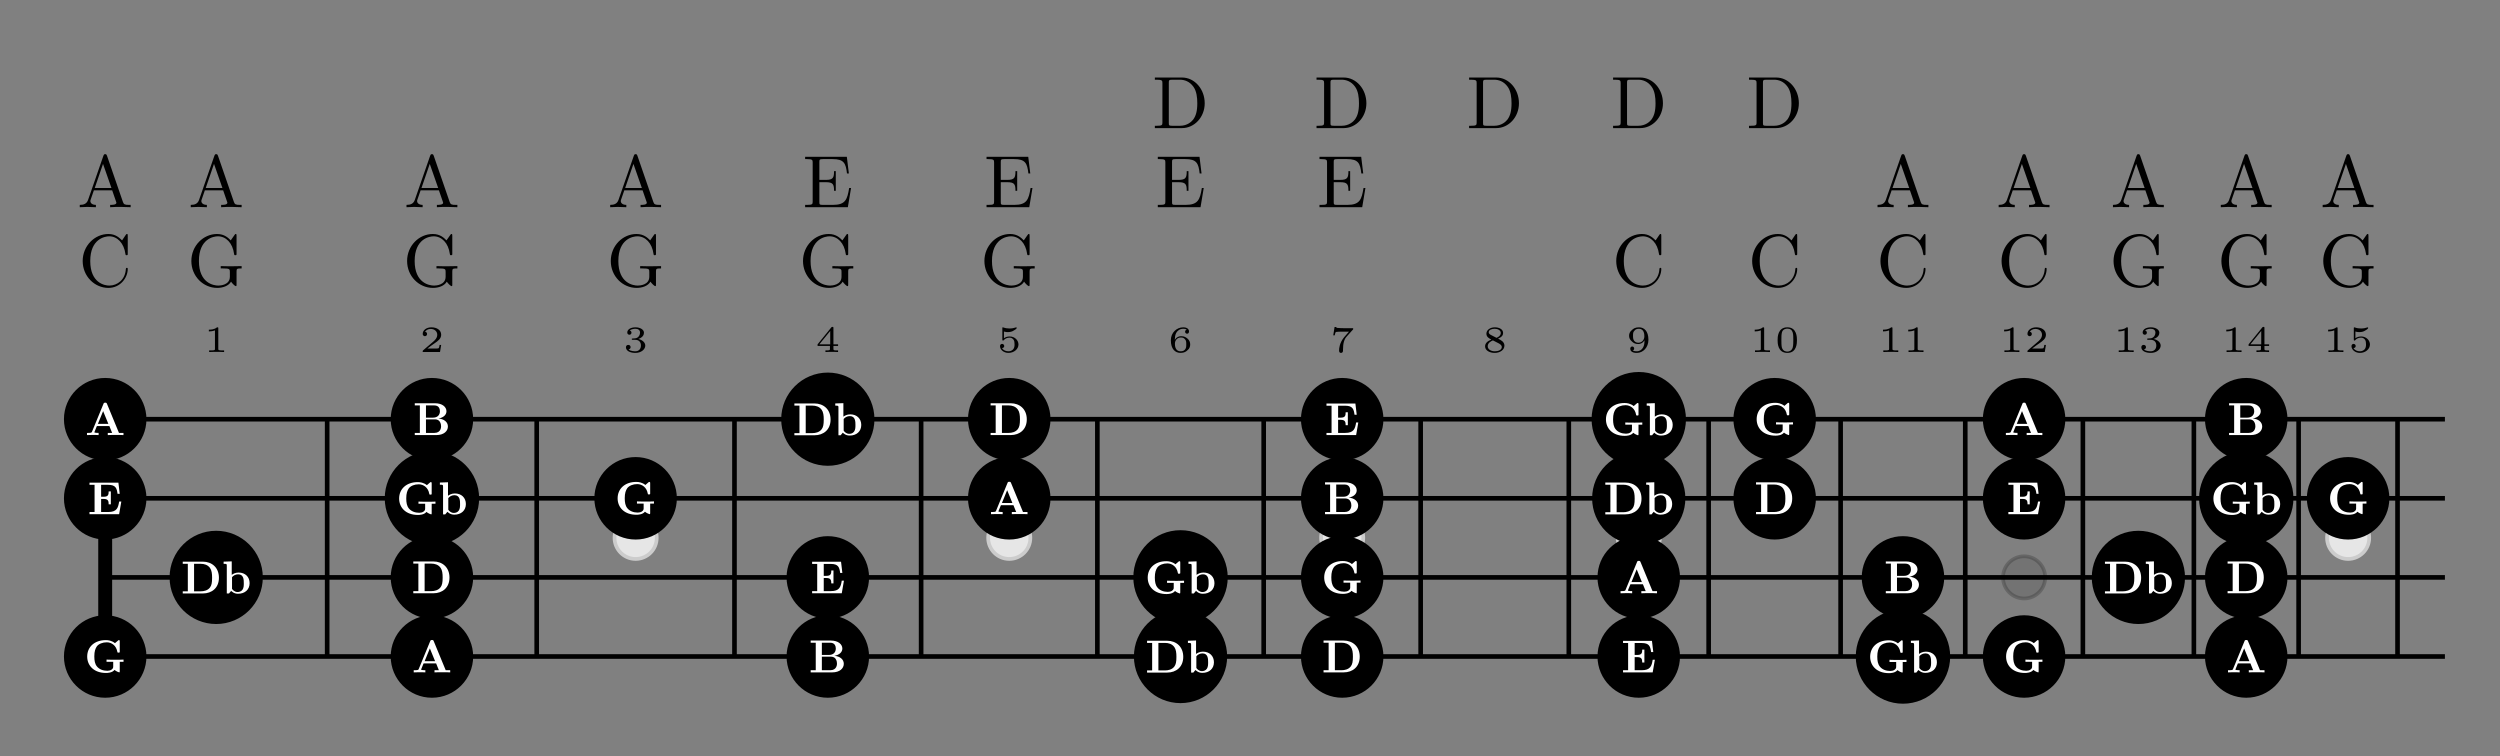 <?xml version="1.0" encoding="UTF-8"?>
<svg xmlns="http://www.w3.org/2000/svg" xmlns:xlink="http://www.w3.org/1999/xlink" viewBox="0 0 268.766 81.32" version="1.1">
<rect x="0" y="0" width="268.766" height="81.32" fill="#808080" stroke="none"/>
<defs>
<g>
<symbol overflow="visible" id="glyph0-0">
<path style="stroke:none;" d=""/>
</symbol>
<symbol overflow="visible" id="glyph0-1">
<path style="stroke:none;" d="M 1.578 -2.531 C 1.578 -2.656 1.578 -2.656 1.438 -2.656 C 1.156 -2.406 0.719 -2.406 0.641 -2.406 L 0.562 -2.406 L 0.562 -2.219 L 0.641 -2.219 C 0.734 -2.219 0.984 -2.234 1.219 -2.328 L 1.219 -0.344 C 1.219 -0.219 1.219 -0.172 0.797 -0.172 L 0.594 -0.172 L 0.594 0 C 0.812 -0.016 1.172 -0.016 1.406 -0.016 C 1.641 -0.016 1.984 -0.016 2.203 0 L 2.203 -0.172 L 2.016 -0.172 C 1.578 -0.172 1.578 -0.219 1.578 -0.344 Z M 1.578 -2.531 "/>
</symbol>
<symbol overflow="visible" id="glyph0-2">
<path style="stroke:none;" d="M 2.344 -0.766 L 2.172 -0.766 C 2.172 -0.688 2.125 -0.453 2.062 -0.406 C 2.031 -0.375 1.703 -0.375 1.641 -0.375 L 0.859 -0.375 C 1.125 -0.578 1.422 -0.797 1.656 -0.953 C 2.016 -1.203 2.344 -1.438 2.344 -1.859 C 2.344 -2.375 1.859 -2.656 1.297 -2.656 C 0.75 -2.656 0.359 -2.344 0.359 -1.953 C 0.359 -1.75 0.531 -1.703 0.594 -1.703 C 0.703 -1.703 0.828 -1.781 0.828 -1.938 C 0.828 -2.094 0.719 -2.172 0.609 -2.172 C 0.719 -2.359 0.938 -2.484 1.219 -2.484 C 1.594 -2.484 1.922 -2.25 1.922 -1.859 C 1.922 -1.516 1.688 -1.266 1.375 -1.016 L 0.406 -0.188 C 0.375 -0.141 0.359 -0.141 0.359 -0.125 L 0.359 0 L 2.219 0 Z M 2.344 -0.766 "/>
</symbol>
<symbol overflow="visible" id="glyph0-3">
<path style="stroke:none;" d="M 1.312 -1.312 C 1.688 -1.312 1.922 -1.094 1.922 -0.703 C 1.922 -0.297 1.672 -0.078 1.312 -0.078 C 1.281 -0.078 0.797 -0.078 0.594 -0.281 C 0.766 -0.312 0.812 -0.438 0.812 -0.531 C 0.812 -0.672 0.703 -0.766 0.562 -0.766 C 0.438 -0.766 0.312 -0.688 0.312 -0.516 C 0.312 -0.109 0.781 0.094 1.328 0.094 C 1.984 0.094 2.391 -0.312 2.391 -0.688 C 2.391 -1.016 2.094 -1.297 1.641 -1.406 C 2.125 -1.562 2.25 -1.859 2.25 -2.078 C 2.25 -2.406 1.844 -2.656 1.344 -2.656 C 0.859 -2.656 0.453 -2.453 0.453 -2.094 C 0.453 -1.906 0.609 -1.859 0.688 -1.859 C 0.797 -1.859 0.906 -1.938 0.906 -2.078 C 0.906 -2.172 0.859 -2.281 0.719 -2.312 C 0.891 -2.484 1.25 -2.5 1.328 -2.5 C 1.625 -2.5 1.828 -2.359 1.828 -2.078 C 1.828 -1.859 1.672 -1.484 1.266 -1.469 C 1.141 -1.469 1.125 -1.453 1.031 -1.453 C 0.984 -1.453 0.938 -1.453 0.938 -1.391 C 0.938 -1.312 0.984 -1.312 1.047 -1.312 Z M 1.312 -1.312 "/>
</symbol>
<symbol overflow="visible" id="glyph0-4">
<path style="stroke:none;" d="M 2.453 -0.656 L 2.453 -0.828 L 1.953 -0.828 L 1.953 -2.578 C 1.953 -2.672 1.953 -2.703 1.859 -2.703 C 1.766 -2.703 1.766 -2.688 1.719 -2.641 L 0.25 -0.828 L 0.25 -0.656 L 1.578 -0.656 L 1.578 -0.344 C 1.578 -0.219 1.578 -0.172 1.234 -0.172 L 1.094 -0.172 L 1.094 0 C 1.281 -0.016 1.531 -0.016 1.766 -0.016 C 2 -0.016 2.25 -0.016 2.453 0 L 2.453 -0.172 L 2.312 -0.172 C 1.953 -0.172 1.953 -0.219 1.953 -0.344 L 1.953 -0.656 Z M 1.609 -2.266 L 1.609 -0.828 L 0.438 -0.828 Z M 1.609 -2.266 "/>
</symbol>
<symbol overflow="visible" id="glyph0-5">
<path style="stroke:none;" d="M 0.781 -2.203 C 0.984 -2.141 1.172 -2.141 1.219 -2.141 C 1.484 -2.141 1.688 -2.219 1.781 -2.281 C 1.891 -2.328 2.156 -2.5 2.156 -2.578 C 2.156 -2.641 2.109 -2.656 2.094 -2.656 C 2.094 -2.656 2.078 -2.656 2.047 -2.641 C 1.891 -2.578 1.641 -2.531 1.375 -2.531 C 1.156 -2.531 0.938 -2.562 0.719 -2.641 C 0.672 -2.656 0.672 -2.656 0.656 -2.656 C 0.609 -2.656 0.609 -2.609 0.609 -2.547 L 0.609 -1.344 C 0.609 -1.281 0.609 -1.234 0.688 -1.234 C 0.719 -1.234 0.734 -1.234 0.766 -1.281 C 0.922 -1.453 1.125 -1.547 1.406 -1.547 C 1.625 -1.547 1.75 -1.406 1.812 -1.328 C 1.906 -1.188 1.922 -1.016 1.922 -0.812 C 1.922 -0.656 1.906 -0.422 1.75 -0.266 C 1.578 -0.094 1.344 -0.078 1.266 -0.078 C 1 -0.078 0.703 -0.188 0.578 -0.422 C 0.75 -0.438 0.812 -0.547 0.812 -0.641 C 0.812 -0.766 0.719 -0.875 0.578 -0.875 C 0.5 -0.875 0.359 -0.812 0.359 -0.641 C 0.359 -0.25 0.75 0.094 1.266 0.094 C 1.859 0.094 2.344 -0.312 2.344 -0.812 C 2.344 -1.25 1.953 -1.672 1.406 -1.672 C 1.156 -1.672 0.953 -1.609 0.781 -1.484 Z M 0.781 -2.203 "/>
</symbol>
<symbol overflow="visible" id="glyph0-6">
<path style="stroke:none;" d="M 0.734 -1.312 C 0.75 -1.484 0.75 -1.812 0.891 -2.062 C 1.016 -2.281 1.266 -2.5 1.641 -2.5 C 1.719 -2.5 1.891 -2.5 2.016 -2.406 C 1.953 -2.375 1.844 -2.328 1.844 -2.188 C 1.844 -2.062 1.938 -1.969 2.062 -1.969 C 2.125 -1.969 2.266 -2.016 2.266 -2.203 C 2.266 -2.422 2.109 -2.656 1.641 -2.656 C 0.953 -2.656 0.312 -2.094 0.312 -1.266 C 0.312 -0.312 0.781 0.094 1.359 0.094 C 1.766 0.094 1.953 -0.062 2.078 -0.172 C 2.344 -0.375 2.391 -0.625 2.391 -0.812 C 2.391 -1.062 2.312 -1.25 2.109 -1.438 C 1.922 -1.594 1.75 -1.703 1.406 -1.703 C 1.172 -1.703 0.906 -1.594 0.734 -1.312 Z M 1.359 -0.078 C 0.75 -0.078 0.75 -0.734 0.75 -0.906 C 0.75 -1.219 0.969 -1.562 1.391 -1.562 C 1.594 -1.562 1.719 -1.516 1.844 -1.359 C 1.969 -1.219 1.969 -1.047 1.969 -0.828 C 1.969 -0.594 1.969 -0.438 1.844 -0.281 C 1.734 -0.141 1.594 -0.078 1.359 -0.078 Z M 1.359 -0.078 "/>
</symbol>
<symbol overflow="visible" id="glyph0-7">
<path style="stroke:none;" d="M 2.484 -2.391 C 2.531 -2.422 2.531 -2.438 2.531 -2.453 L 2.531 -2.562 L 1.562 -2.562 C 1.469 -2.562 0.875 -2.578 0.812 -2.594 C 0.719 -2.609 0.719 -2.656 0.703 -2.688 L 0.531 -2.688 L 0.391 -1.797 L 0.547 -1.797 C 0.562 -1.859 0.609 -2.109 0.672 -2.156 C 0.703 -2.172 1.078 -2.188 1.125 -2.188 L 2.078 -2.188 C 1.906 -1.984 1.703 -1.766 1.547 -1.578 C 1.062 -0.969 1.016 -0.406 1.016 -0.156 C 1.016 0.062 1.141 0.094 1.219 0.094 C 1.438 0.094 1.438 -0.109 1.438 -0.156 L 1.438 -0.25 C 1.438 -0.953 1.578 -1.391 1.828 -1.656 Z M 2.484 -2.391 "/>
</symbol>
<symbol overflow="visible" id="glyph0-8">
<path style="stroke:none;" d="M 1.703 -1.438 C 2.125 -1.609 2.25 -1.828 2.25 -2.047 C 2.25 -2.469 1.797 -2.656 1.359 -2.656 C 0.859 -2.656 0.453 -2.375 0.453 -1.969 C 0.453 -1.609 0.766 -1.453 0.984 -1.344 C 0.562 -1.172 0.312 -0.938 0.312 -0.609 C 0.312 -0.141 0.844 0.094 1.344 0.094 C 1.906 0.094 2.391 -0.219 2.391 -0.688 C 2.391 -1.109 1.969 -1.312 1.703 -1.438 Z M 0.922 -1.844 C 0.75 -1.938 0.703 -2.031 0.703 -2.125 C 0.703 -2.391 1.031 -2.5 1.344 -2.5 C 1.672 -2.5 2 -2.344 2 -2.047 C 2 -1.688 1.547 -1.531 1.547 -1.531 C 1.547 -1.531 1.531 -1.531 1.5 -1.547 Z M 1.156 -1.25 L 1.766 -0.938 C 1.906 -0.859 2.109 -0.75 2.109 -0.531 C 2.109 -0.219 1.719 -0.078 1.359 -0.078 C 1 -0.078 0.594 -0.25 0.594 -0.625 C 0.594 -1.016 1.031 -1.203 1.156 -1.25 Z M 1.156 -1.25 "/>
</symbol>
<symbol overflow="visible" id="glyph0-9">
<path style="stroke:none;" d="M 1.969 -1.266 C 1.969 -1.016 1.953 -0.719 1.812 -0.484 C 1.688 -0.25 1.453 -0.078 1.125 -0.078 C 1.078 -0.078 0.844 -0.078 0.703 -0.172 C 0.812 -0.203 0.859 -0.281 0.859 -0.375 C 0.859 -0.5 0.766 -0.594 0.656 -0.594 C 0.578 -0.594 0.438 -0.547 0.438 -0.359 C 0.438 0.094 1.031 0.094 1.141 0.094 C 1.812 0.094 2.391 -0.484 2.391 -1.312 C 2.391 -2.266 1.922 -2.656 1.375 -2.656 C 0.969 -2.656 0.781 -2.516 0.625 -2.375 C 0.375 -2.172 0.312 -1.953 0.312 -1.75 C 0.312 -1.531 0.391 -1.328 0.609 -1.141 C 0.781 -0.969 0.969 -0.859 1.312 -0.859 C 1.469 -0.859 1.766 -0.922 1.969 -1.266 Z M 1.312 -1 C 1.156 -1 1.016 -1.031 0.859 -1.203 C 0.75 -1.359 0.734 -1.516 0.734 -1.75 C 0.734 -2.047 0.75 -2.156 0.906 -2.312 C 0.969 -2.391 1.078 -2.5 1.375 -2.5 C 1.953 -2.5 1.953 -1.844 1.953 -1.672 C 1.953 -1.344 1.719 -1 1.312 -1 Z M 1.312 -1 "/>
</symbol>
<symbol overflow="visible" id="glyph0-10">
<path style="stroke:none;" d="M 2.391 -1.281 C 2.391 -1.562 2.391 -2.656 1.359 -2.656 C 0.312 -2.656 0.312 -1.562 0.312 -1.281 C 0.312 -0.984 0.312 0.094 1.359 0.094 C 2.391 0.094 2.391 -0.984 2.391 -1.281 Z M 1.359 -0.047 C 1.203 -0.047 0.875 -0.094 0.766 -0.5 C 0.719 -0.719 0.719 -1 0.719 -1.328 C 0.719 -1.625 0.719 -1.891 0.781 -2.125 C 0.875 -2.453 1.188 -2.516 1.359 -2.516 C 1.656 -2.516 1.859 -2.375 1.938 -2.094 C 2 -1.891 2 -1.562 2 -1.328 C 2 -1.047 2 -0.734 1.938 -0.484 C 1.828 -0.109 1.516 -0.047 1.359 -0.047 Z M 1.359 -0.047 "/>
</symbol>
<symbol overflow="visible" id="glyph1-0">
<path style="stroke:none;" d=""/>
</symbol>
<symbol overflow="visible" id="glyph1-1">
<path style="stroke:none;" d="M 0.453 -2.719 C 0.453 -1.078 1.734 0.172 3.219 0.172 C 4.516 0.172 5.297 -0.938 5.297 -1.859 C 5.297 -1.938 5.297 -1.984 5.203 -1.984 C 5.109 -1.984 5.109 -1.938 5.094 -1.859 C 5.031 -0.719 4.188 -0.078 3.312 -0.078 C 2.828 -0.078 1.266 -0.344 1.266 -2.719 C 1.266 -5.094 2.828 -5.375 3.312 -5.375 C 4.172 -5.375 4.891 -4.641 5.047 -3.484 C 5.062 -3.375 5.062 -3.344 5.172 -3.344 C 5.297 -3.344 5.297 -3.375 5.297 -3.531 L 5.297 -5.422 C 5.297 -5.562 5.297 -5.625 5.219 -5.625 C 5.172 -5.625 5.141 -5.625 5.078 -5.516 L 4.688 -4.938 C 4.391 -5.219 3.984 -5.625 3.219 -5.625 C 1.734 -5.625 0.453 -4.344 0.453 -2.719 Z M 0.453 -2.719 "/>
</symbol>
<symbol overflow="visible" id="glyph1-2">
<path style="stroke:none;" d="M 3.172 -5.547 C 3.125 -5.656 3.109 -5.703 2.984 -5.703 C 2.859 -5.703 2.844 -5.656 2.797 -5.547 L 1.141 -0.781 C 1 -0.375 0.688 -0.25 0.25 -0.25 L 0.25 0 C 0.438 -0.016 0.781 -0.031 1.062 -0.031 C 1.312 -0.031 1.734 -0.016 1.984 0 L 1.984 -0.25 C 1.578 -0.25 1.391 -0.453 1.391 -0.656 C 1.391 -0.672 1.391 -0.75 1.406 -0.766 L 1.766 -1.812 L 3.734 -1.812 L 4.156 -0.594 C 4.172 -0.562 4.188 -0.516 4.188 -0.484 C 4.188 -0.25 3.734 -0.25 3.516 -0.25 L 3.516 0 C 3.812 -0.031 4.359 -0.031 4.672 -0.031 C 5.016 -0.031 5.375 -0.016 5.719 0 L 5.719 -0.25 L 5.562 -0.25 C 5.094 -0.25 4.984 -0.297 4.891 -0.562 Z M 2.75 -4.656 L 3.656 -2.062 L 1.859 -2.062 Z M 2.75 -4.656 "/>
</symbol>
<symbol overflow="visible" id="glyph1-3">
<path style="stroke:none;" d="M 4.719 -0.5 C 4.828 -0.328 5.141 -0.016 5.234 -0.016 C 5.312 -0.016 5.312 -0.078 5.312 -0.188 L 5.312 -1.578 C 5.312 -1.891 5.344 -1.922 5.859 -1.922 L 5.859 -2.172 C 5.562 -2.172 5.125 -2.156 4.891 -2.156 C 4.562 -2.156 3.891 -2.156 3.609 -2.172 L 3.609 -1.922 L 3.859 -1.922 C 4.578 -1.922 4.594 -1.844 4.594 -1.547 L 4.594 -1.031 C 4.594 -0.141 3.578 -0.078 3.359 -0.078 C 2.844 -0.078 1.266 -0.344 1.266 -2.719 C 1.266 -5.109 2.844 -5.375 3.312 -5.375 C 4.172 -5.375 4.891 -4.656 5.047 -3.484 C 5.062 -3.375 5.062 -3.344 5.172 -3.344 C 5.312 -3.344 5.312 -3.375 5.312 -3.531 L 5.312 -5.422 C 5.312 -5.562 5.312 -5.625 5.219 -5.625 C 5.188 -5.625 5.156 -5.625 5.094 -5.516 L 4.688 -4.938 C 4.438 -5.188 4.016 -5.625 3.219 -5.625 C 1.734 -5.625 0.453 -4.359 0.453 -2.719 C 0.453 -1.094 1.719 0.172 3.234 0.172 C 3.812 0.172 4.453 -0.031 4.719 -0.5 Z M 4.719 -0.5 "/>
</symbol>
<symbol overflow="visible" id="glyph1-4">
<path style="stroke:none;" d="M 1.078 -0.625 C 1.078 -0.328 1.062 -0.25 0.453 -0.25 L 0.266 -0.25 L 0.266 0 L 4.859 0 L 5.203 -2.062 L 5 -2.062 C 4.797 -0.828 4.609 -0.25 3.25 -0.25 L 2.188 -0.25 C 1.812 -0.25 1.797 -0.297 1.797 -0.562 L 1.797 -2.688 L 2.516 -2.688 C 3.281 -2.688 3.375 -2.438 3.375 -1.766 L 3.562 -1.766 L 3.562 -3.875 L 3.375 -3.875 C 3.375 -3.188 3.281 -2.938 2.516 -2.938 L 1.797 -2.938 L 1.797 -4.859 C 1.797 -5.109 1.812 -5.172 2.188 -5.172 L 3.219 -5.172 C 4.438 -5.172 4.641 -4.734 4.766 -3.625 L 4.969 -3.625 L 4.75 -5.422 L 0.266 -5.422 L 0.266 -5.172 L 0.453 -5.172 C 1.062 -5.172 1.078 -5.078 1.078 -4.797 Z M 1.078 -0.625 "/>
</symbol>
<symbol overflow="visible" id="glyph1-5">
<path style="stroke:none;" d="M 0.281 -5.438 L 0.281 -5.203 L 0.469 -5.203 C 1.078 -5.203 1.094 -5.109 1.094 -4.828 L 1.094 -0.625 C 1.094 -0.328 1.078 -0.25 0.469 -0.25 L 0.281 -0.25 L 0.281 0 L 3.203 0 C 4.531 0 5.641 -1.172 5.641 -2.672 C 5.641 -4.188 4.562 -5.438 3.203 -5.438 Z M 2.172 -0.25 C 1.797 -0.25 1.781 -0.297 1.781 -0.562 L 1.781 -4.875 C 1.781 -5.141 1.797 -5.203 2.172 -5.203 L 2.969 -5.203 C 3.469 -5.203 4.016 -5.016 4.422 -4.453 C 4.766 -3.984 4.844 -3.297 4.844 -2.672 C 4.844 -1.797 4.688 -1.312 4.406 -0.922 C 4.234 -0.703 3.781 -0.25 2.984 -0.25 Z M 2.172 -0.25 "/>
</symbol>
<symbol overflow="visible" id="glyph2-0">
<path style="stroke:none;" d=""/>
</symbol>
<symbol overflow="visible" id="glyph2-1">
<path style="stroke:none;" d="M 0.734 -3.188 L 0.734 -0.234 L 0.188 -0.234 L 0.188 0 L 2.344 0 C 3.328 0 4.078 -0.609 4.078 -1.688 C 4.078 -2.781 3.328 -3.422 2.344 -3.422 L 0.188 -3.422 L 0.188 -3.188 Z M 1.406 -0.234 L 1.406 -3.188 L 2.141 -3.188 C 2.469 -3.188 2.875 -3.094 3.125 -2.734 C 3.297 -2.484 3.344 -2.141 3.344 -1.688 C 3.344 -1.141 3.281 -0.875 3.125 -0.656 C 2.875 -0.312 2.438 -0.234 2.141 -0.234 Z M 1.406 -0.234 "/>
</symbol>
<symbol overflow="visible" id="glyph2-2">
<path style="stroke:none;" d="M 3.609 -1.359 L 3.375 -1.359 C 3.266 -0.672 3.125 -0.234 2.203 -0.234 L 1.438 -0.234 L 1.438 -1.641 L 1.719 -1.641 C 2.188 -1.641 2.25 -1.422 2.25 -1.062 L 2.484 -1.062 L 2.484 -2.453 L 2.25 -2.453 C 2.25 -2.094 2.203 -1.875 1.719 -1.875 L 1.438 -1.875 L 1.438 -3.156 L 2.203 -3.156 C 3 -3.156 3.125 -2.797 3.203 -2.188 L 3.438 -2.188 L 3.297 -3.391 L 0.188 -3.391 L 0.188 -3.156 L 0.734 -3.156 L 0.734 -0.234 L 0.188 -0.234 L 0.188 0 L 3.375 0 Z M 3.609 -1.359 "/>
</symbol>
<symbol overflow="visible" id="glyph2-3">
<path style="stroke:none;" d="M 3.25 -0.266 C 3.406 -0.125 3.703 0 3.75 0 C 3.812 0 3.812 -0.062 3.812 -0.141 L 3.812 -1.141 L 4.219 -1.141 L 4.219 -1.375 C 4.031 -1.359 3.609 -1.359 3.406 -1.359 C 3.125 -1.359 2.656 -1.359 2.391 -1.375 L 2.391 -1.141 L 3.109 -1.141 L 3.109 -0.641 C 3.109 -0.547 3.109 -0.406 2.906 -0.281 C 2.781 -0.203 2.625 -0.172 2.469 -0.172 C 2.031 -0.172 1.609 -0.328 1.359 -0.641 C 1.141 -0.906 1.078 -1.266 1.078 -1.719 C 1.078 -2.266 1.188 -2.562 1.359 -2.812 C 1.562 -3.062 1.953 -3.234 2.422 -3.234 C 2.953 -3.234 3.438 -2.859 3.547 -2.234 C 3.562 -2.141 3.562 -2.125 3.672 -2.125 C 3.812 -2.125 3.812 -2.141 3.812 -2.266 L 3.812 -3.328 C 3.812 -3.422 3.812 -3.469 3.719 -3.469 C 3.672 -3.469 3.672 -3.469 3.625 -3.422 L 3.297 -3.141 C 2.938 -3.422 2.578 -3.469 2.312 -3.469 C 1.094 -3.469 0.312 -2.734 0.312 -1.703 C 0.312 -0.719 1.047 0.062 2.328 0.062 C 2.5 0.062 3 0.047 3.25 -0.266 Z M 3.25 -0.266 "/>
</symbol>
<symbol overflow="visible" id="glyph2-4">
<path style="stroke:none;" d="M 1.062 -2 L 1.062 -3.453 L 0.188 -3.422 L 0.188 -3.188 C 0.5 -3.188 0.531 -3.188 0.531 -2.984 L 0.531 0 L 0.766 0 L 1 -0.281 C 1.047 -0.234 1.297 0.031 1.734 0.031 C 2.484 0.031 2.984 -0.422 2.984 -1.109 C 2.984 -1.781 2.516 -2.25 1.797 -2.25 C 1.438 -2.25 1.188 -2.094 1.062 -2 Z M 1.094 -0.5 L 1.094 -1.75 C 1.234 -1.922 1.469 -2.062 1.75 -2.062 C 2.359 -2.062 2.359 -1.453 2.359 -1.109 C 2.359 -0.875 2.359 -0.609 2.219 -0.406 C 2.078 -0.203 1.844 -0.156 1.688 -0.156 C 1.344 -0.156 1.141 -0.422 1.094 -0.5 Z M 1.094 -0.5 "/>
</symbol>
<symbol overflow="visible" id="glyph2-5">
<path style="stroke:none;" d="M 2.359 -3.344 C 2.312 -3.484 2.25 -3.484 2.156 -3.484 C 2.031 -3.484 2 -3.438 1.969 -3.344 L 0.734 -0.344 C 0.703 -0.281 0.688 -0.234 0.312 -0.234 L 0.203 -0.234 L 0.203 0 C 0.391 0 0.641 -0.016 0.781 -0.016 C 0.984 -0.016 1.266 -0.016 1.453 0 L 1.453 -0.234 C 1.438 -0.234 1 -0.234 1 -0.297 C 1 -0.297 1.016 -0.359 1.016 -0.359 L 1.266 -0.969 L 2.609 -0.969 L 2.906 -0.234 L 2.438 -0.234 L 2.438 0 C 2.625 -0.016 3.094 -0.016 3.312 -0.016 C 3.516 -0.016 3.953 -0.016 4.125 0 L 4.125 -0.234 L 3.641 -0.234 Z M 1.938 -2.578 L 2.5 -1.203 L 1.375 -1.203 Z M 1.938 -2.578 "/>
</symbol>
<symbol overflow="visible" id="glyph2-6">
<path style="stroke:none;" d="M 1.391 -1.875 L 1.391 -3.188 L 2.297 -3.188 C 2.797 -3.188 2.891 -2.797 2.891 -2.562 C 2.891 -2.172 2.641 -1.875 2.156 -1.875 Z M 2.734 -1.781 C 3.266 -1.875 3.594 -2.172 3.594 -2.562 C 3.594 -3.016 3.156 -3.422 2.359 -3.422 L 0.188 -3.422 L 0.188 -3.188 L 0.734 -3.188 L 0.734 -0.234 L 0.188 -0.234 L 0.188 0 L 2.5 0 C 3.328 0 3.75 -0.438 3.75 -0.922 C 3.75 -1.406 3.328 -1.734 2.734 -1.781 Z M 2.297 -0.234 L 1.391 -0.234 L 1.391 -1.688 L 2.359 -1.688 C 2.453 -1.688 2.688 -1.688 2.859 -1.469 C 3.016 -1.266 3.016 -0.984 3.016 -0.938 C 3.016 -0.875 3.016 -0.234 2.297 -0.234 Z M 2.297 -0.234 "/>
</symbol>
</g>
<clipPath id="clip1">
  <path d="M 194 60 L 216 60 L 216 81.32 L 194 81.32 Z M 194 60 "/>
</clipPath>
<clipPath id="clip2">
  <path d="M 116 60 L 138 60 L 138 81.32 L 116 81.32 Z M 116 60 "/>
</clipPath>
</defs>
<g id="surface1">
<path style="fill:none;stroke-width:1.494;stroke-linecap:butt;stroke-linejoin:miter;stroke:rgb(0%,0%,0%);stroke-opacity:1;stroke-miterlimit:10;" d="M -425.202 8.503 L -425.202 34.015 " transform="matrix(1,0,0,-1,436.511,79.081)"/>
<path style="fill:none;stroke-width:0.498;stroke-linecap:butt;stroke-linejoin:miter;stroke:rgb(0%,0%,0%);stroke-opacity:1;stroke-miterlimit:10;" d="M -401.339 8.503 L -401.339 34.015 " transform="matrix(1,0,0,-1,436.511,79.081)"/>
<path style="fill:none;stroke-width:0.498;stroke-linecap:butt;stroke-linejoin:miter;stroke:rgb(0%,0%,0%);stroke-opacity:1;stroke-miterlimit:10;" d="M -378.812 8.503 L -378.812 34.015 " transform="matrix(1,0,0,-1,436.511,79.081)"/>
<path style="fill:none;stroke-width:0.498;stroke-linecap:butt;stroke-linejoin:miter;stroke:rgb(0%,0%,0%);stroke-opacity:1;stroke-miterlimit:10;" d="M -357.55 8.503 L -357.55 34.015 " transform="matrix(1,0,0,-1,436.511,79.081)"/>
<path style="fill:none;stroke-width:0.498;stroke-linecap:butt;stroke-linejoin:miter;stroke:rgb(0%,0%,0%);stroke-opacity:1;stroke-miterlimit:10;" d="M -337.484 8.503 L -337.484 34.015 " transform="matrix(1,0,0,-1,436.511,79.081)"/>
<path style="fill:none;stroke-width:0.498;stroke-linecap:butt;stroke-linejoin:miter;stroke:rgb(0%,0%,0%);stroke-opacity:1;stroke-miterlimit:10;" d="M -318.538 8.503 L -318.538 34.015 " transform="matrix(1,0,0,-1,436.511,79.081)"/>
<path style="fill:none;stroke-width:0.498;stroke-linecap:butt;stroke-linejoin:miter;stroke:rgb(0%,0%,0%);stroke-opacity:1;stroke-miterlimit:10;" d="M -300.656 8.503 L -300.656 34.015 " transform="matrix(1,0,0,-1,436.511,79.081)"/>
<path style="fill:none;stroke-width:0.498;stroke-linecap:butt;stroke-linejoin:miter;stroke:rgb(0%,0%,0%);stroke-opacity:1;stroke-miterlimit:10;" d="M -283.781 8.503 L -283.781 34.015 " transform="matrix(1,0,0,-1,436.511,79.081)"/>
<path style="fill:none;stroke-width:0.498;stroke-linecap:butt;stroke-linejoin:miter;stroke:rgb(0%,0%,0%);stroke-opacity:1;stroke-miterlimit:10;" d="M -267.855 8.503 L -267.855 34.015 " transform="matrix(1,0,0,-1,436.511,79.081)"/>
<path style="fill:none;stroke-width:0.498;stroke-linecap:butt;stroke-linejoin:miter;stroke:rgb(0%,0%,0%);stroke-opacity:1;stroke-miterlimit:10;" d="M -252.82 8.503 L -252.82 34.015 " transform="matrix(1,0,0,-1,436.511,79.081)"/>
<path style="fill:none;stroke-width:0.498;stroke-linecap:butt;stroke-linejoin:miter;stroke:rgb(0%,0%,0%);stroke-opacity:1;stroke-miterlimit:10;" d="M -238.632 8.503 L -238.632 34.015 " transform="matrix(1,0,0,-1,436.511,79.081)"/>
<path style="fill:none;stroke-width:0.498;stroke-linecap:butt;stroke-linejoin:miter;stroke:rgb(0%,0%,0%);stroke-opacity:1;stroke-miterlimit:10;" d="M -225.234 8.503 L -225.234 34.015 " transform="matrix(1,0,0,-1,436.511,79.081)"/>
<path style="fill:none;stroke-width:0.498;stroke-linecap:butt;stroke-linejoin:miter;stroke:rgb(0%,0%,0%);stroke-opacity:1;stroke-miterlimit:10;" d="M -212.589 8.503 L -212.589 34.015 " transform="matrix(1,0,0,-1,436.511,79.081)"/>
<path style="fill:none;stroke-width:0.498;stroke-linecap:butt;stroke-linejoin:miter;stroke:rgb(0%,0%,0%);stroke-opacity:1;stroke-miterlimit:10;" d="M -200.656 8.503 L -200.656 34.015 " transform="matrix(1,0,0,-1,436.511,79.081)"/>
<path style="fill:none;stroke-width:0.498;stroke-linecap:butt;stroke-linejoin:miter;stroke:rgb(0%,0%,0%);stroke-opacity:1;stroke-miterlimit:10;" d="M -189.394 8.503 L -189.394 34.015 " transform="matrix(1,0,0,-1,436.511,79.081)"/>
<path style="fill:none;stroke-width:0.498;stroke-linecap:butt;stroke-linejoin:miter;stroke:rgb(0%,0%,0%);stroke-opacity:1;stroke-miterlimit:10;" d="M -178.761 8.503 L -178.761 34.015 " transform="matrix(1,0,0,-1,436.511,79.081)"/>
<path style="fill:none;stroke-width:0.498;stroke-linecap:butt;stroke-linejoin:miter;stroke:rgb(0%,0%,0%);stroke-opacity:1;stroke-miterlimit:10;" d="M -425.202 8.503 L -173.667 8.503 " transform="matrix(1,0,0,-1,436.511,79.081)"/>
<path style="fill:none;stroke-width:0.498;stroke-linecap:butt;stroke-linejoin:miter;stroke:rgb(0%,0%,0%);stroke-opacity:1;stroke-miterlimit:10;" d="M -425.202 17.007 L -173.667 17.007 " transform="matrix(1,0,0,-1,436.511,79.081)"/>
<path style="fill:none;stroke-width:0.498;stroke-linecap:butt;stroke-linejoin:miter;stroke:rgb(0%,0%,0%);stroke-opacity:1;stroke-miterlimit:10;" d="M -425.202 25.511 L -173.667 25.511 " transform="matrix(1,0,0,-1,436.511,79.081)"/>
<path style="fill:none;stroke-width:0.498;stroke-linecap:butt;stroke-linejoin:miter;stroke:rgb(0%,0%,0%);stroke-opacity:1;stroke-miterlimit:10;" d="M -425.202 34.015 L -173.667 34.015 " transform="matrix(1,0,0,-1,436.511,79.081)"/>
<g style="fill:rgb(0%,0%,0%);fill-opacity:1;">
  <use xlink:href="#glyph0-1" x="21.89" y="37.845"/>
</g>
<g style="fill:rgb(0%,0%,0%);fill-opacity:1;">
  <use xlink:href="#glyph0-2" x="45.085" y="37.845"/>
</g>
<g style="fill:rgb(0%,0%,0%);fill-opacity:1;">
  <use xlink:href="#glyph0-3" x="66.981" y="37.845"/>
</g>
<g style="fill:rgb(0%,0%,0%);fill-opacity:1;">
  <use xlink:href="#glyph0-4" x="87.646" y="37.845"/>
</g>
<g style="fill:rgb(0%,0%,0%);fill-opacity:1;">
  <use xlink:href="#glyph0-5" x="107.149" y="37.845"/>
</g>
<g style="fill:rgb(0%,0%,0%);fill-opacity:1;">
  <use xlink:href="#glyph0-6" x="125.561" y="37.845"/>
</g>
<g style="fill:rgb(0%,0%,0%);fill-opacity:1;">
  <use xlink:href="#glyph0-7" x="142.943" y="37.845"/>
</g>
<g style="fill:rgb(0%,0%,0%);fill-opacity:1;">
  <use xlink:href="#glyph0-8" x="159.344" y="37.845"/>
</g>
<g style="fill:rgb(0%,0%,0%);fill-opacity:1;">
  <use xlink:href="#glyph0-9" x="174.825" y="37.845"/>
</g>
<g style="fill:rgb(0%,0%,0%);fill-opacity:1;">
  <use xlink:href="#glyph0-1" x="188.08" y="37.845"/>
  <use xlink:href="#glyph0-10" x="190.792" y="37.845"/>
</g>
<g style="fill:rgb(0%,0%,0%);fill-opacity:1;">
  <use xlink:href="#glyph0-1" x="201.873" y="37.845"/>
  <use xlink:href="#glyph0-1" x="204.585" y="37.845"/>
</g>
<g style="fill:rgb(0%,0%,0%);fill-opacity:1;">
  <use xlink:href="#glyph0-1" x="214.894" y="37.845"/>
  <use xlink:href="#glyph0-2" x="217.606" y="37.845"/>
</g>
<g style="fill:rgb(0%,0%,0%);fill-opacity:1;">
  <use xlink:href="#glyph0-1" x="227.183" y="37.845"/>
  <use xlink:href="#glyph0-3" x="229.895" y="37.845"/>
</g>
<g style="fill:rgb(0%,0%,0%);fill-opacity:1;">
  <use xlink:href="#glyph0-1" x="238.777" y="37.845"/>
  <use xlink:href="#glyph0-4" x="241.489" y="37.845"/>
</g>
<g style="fill:rgb(0%,0%,0%);fill-opacity:1;">
  <use xlink:href="#glyph0-1" x="249.728" y="37.845"/>
  <use xlink:href="#glyph0-5" x="252.44" y="37.845"/>
</g>
<path style="fill-rule:nonzero;fill:rgb(89.999%,89.999%,89.999%);fill-opacity:1;stroke-width:0.399;stroke-linecap:butt;stroke-linejoin:miter;stroke:rgb(79.999%,79.999%,79.999%);stroke-opacity:1;stroke-miterlimit:10;" d="M -365.909 21.261 C -365.909 22.515 -366.925 23.526 -368.179 23.526 C -369.429 23.526 -370.445 22.515 -370.445 21.261 C -370.445 20.007 -369.429 18.991 -368.179 18.991 C -366.925 18.991 -365.909 20.007 -365.909 21.261 Z M -365.909 21.261 " transform="matrix(1,0,0,-1,436.511,79.081)"/>
<path style="fill-rule:nonzero;fill:rgb(89.999%,89.999%,89.999%);fill-opacity:1;stroke-width:0.399;stroke-linecap:butt;stroke-linejoin:miter;stroke:rgb(79.999%,79.999%,79.999%);stroke-opacity:1;stroke-miterlimit:10;" d="M -325.741 21.261 C -325.741 22.515 -326.757 23.526 -328.011 23.526 C -329.265 23.526 -330.277 22.515 -330.277 21.261 C -330.277 20.007 -329.265 18.991 -328.011 18.991 C -326.757 18.991 -325.741 20.007 -325.741 21.261 Z M -325.741 21.261 " transform="matrix(1,0,0,-1,436.511,79.081)"/>
<path style="fill-rule:nonzero;fill:rgb(89.999%,89.999%,89.999%);fill-opacity:1;stroke-width:0.399;stroke-linecap:butt;stroke-linejoin:miter;stroke:rgb(79.999%,79.999%,79.999%);stroke-opacity:1;stroke-miterlimit:10;" d="M -289.949 21.261 C -289.949 22.515 -290.964 23.526 -292.218 23.526 C -293.468 23.526 -294.484 22.515 -294.484 21.261 C -294.484 20.007 -293.468 18.991 -292.218 18.991 C -290.964 18.991 -289.949 20.007 -289.949 21.261 Z M -289.949 21.261 " transform="matrix(1,0,0,-1,436.511,79.081)"/>
<path style="fill-rule:nonzero;fill:rgb(89.999%,89.999%,89.999%);fill-opacity:1;stroke-width:0.399;stroke-linecap:butt;stroke-linejoin:miter;stroke:rgb(79.999%,79.999%,79.999%);stroke-opacity:1;stroke-miterlimit:10;" d="M -258.066 21.261 C -258.066 22.515 -259.081 23.526 -260.335 23.526 C -261.585 23.526 -262.601 22.515 -262.601 21.261 C -262.601 20.007 -261.585 18.991 -260.335 18.991 C -259.081 18.991 -258.066 20.007 -258.066 21.261 Z M -258.066 21.261 " transform="matrix(1,0,0,-1,436.511,79.081)"/>
<path style="fill-rule:nonzero;fill:rgb(89.999%,89.999%,89.999%);fill-opacity:1;stroke-width:0.399;stroke-linecap:butt;stroke-linejoin:miter;stroke:rgb(79.999%,79.999%,79.999%);stroke-opacity:1;stroke-miterlimit:10;" d="M -181.804 21.261 C -181.804 22.515 -182.82 23.526 -184.073 23.526 C -185.323 23.526 -186.339 22.515 -186.339 21.261 C -186.339 20.007 -185.323 18.991 -184.073 18.991 C -182.82 18.991 -181.804 20.007 -181.804 21.261 Z M -181.804 21.261 " transform="matrix(1,0,0,-1,436.511,79.081)"/>
<path style="fill-rule:nonzero;fill:rgb(0%,0%,0%);fill-opacity:0.1;stroke-width:0.399;stroke-linecap:butt;stroke-linejoin:miter;stroke:rgb(0%,0%,0%);stroke-opacity:0.2;stroke-miterlimit:10;" d="M -216.64 25.511 C -216.64 26.765 -217.656 27.78 -218.906 27.78 C -220.159 27.78 -221.175 26.765 -221.175 25.511 C -221.175 24.261 -220.159 23.245 -218.906 23.245 C -217.656 23.245 -216.64 24.261 -216.64 25.511 Z M -216.64 17.007 C -216.64 18.261 -217.656 19.276 -218.906 19.276 C -220.159 19.276 -221.175 18.261 -221.175 17.007 C -221.175 15.757 -220.159 14.741 -218.906 14.741 C -217.656 14.741 -216.64 15.757 -216.64 17.007 Z M -216.64 17.007 " transform="matrix(1,0,0,-1,436.511,79.081)"/>
<g style="fill:rgb(0%,0%,0%);fill-opacity:1;">
  <use xlink:href="#glyph1-1" x="173.303" y="30.78"/>
</g>
<g style="fill:rgb(0%,0%,0%);fill-opacity:1;">
  <use xlink:href="#glyph1-1" x="187.914" y="30.78"/>
</g>
<g style="fill:rgb(0%,0%,0%);fill-opacity:1;">
  <use xlink:href="#glyph1-1" x="201.707" y="30.78"/>
</g>
<g style="fill:rgb(0%,0%,0%);fill-opacity:1;">
  <use xlink:href="#glyph1-1" x="8.436" y="30.78"/>
</g>
<g style="fill:rgb(0%,0%,0%);fill-opacity:1;">
  <use xlink:href="#glyph1-1" x="214.728" y="30.78"/>
</g>
<g style="fill:rgb(0%,0%,0%);fill-opacity:1;">
  <use xlink:href="#glyph1-2" x="201.596" y="22.276"/>
</g>
<g style="fill:rgb(0%,0%,0%);fill-opacity:1;">
  <use xlink:href="#glyph1-2" x="8.326" y="22.276"/>
</g>
<g style="fill:rgb(0%,0%,0%);fill-opacity:1;">
  <use xlink:href="#glyph1-2" x="214.618" y="22.276"/>
</g>
<g style="fill:rgb(0%,0%,0%);fill-opacity:1;">
  <use xlink:href="#glyph1-2" x="20.257" y="22.276"/>
</g>
<g style="fill:rgb(0%,0%,0%);fill-opacity:1;">
  <use xlink:href="#glyph1-2" x="226.906" y="22.276"/>
</g>
<g style="fill:rgb(0%,0%,0%);fill-opacity:1;">
  <use xlink:href="#glyph1-2" x="43.452" y="22.276"/>
</g>
<g style="fill:rgb(0%,0%,0%);fill-opacity:1;">
  <use xlink:href="#glyph1-2" x="238.5" y="22.276"/>
</g>
<g style="fill:rgb(0%,0%,0%);fill-opacity:1;">
  <use xlink:href="#glyph1-2" x="65.349" y="22.276"/>
</g>
<g style="fill:rgb(0%,0%,0%);fill-opacity:1;">
  <use xlink:href="#glyph1-2" x="249.452" y="22.276"/>
</g>
<g style="fill:rgb(0%,0%,0%);fill-opacity:1;">
  <use xlink:href="#glyph1-3" x="20.119" y="30.78"/>
</g>
<g style="fill:rgb(0%,0%,0%);fill-opacity:1;">
  <use xlink:href="#glyph1-3" x="226.767" y="30.78"/>
</g>
<g style="fill:rgb(0%,0%,0%);fill-opacity:1;">
  <use xlink:href="#glyph1-3" x="43.313" y="30.78"/>
</g>
<g style="fill:rgb(0%,0%,0%);fill-opacity:1;">
  <use xlink:href="#glyph1-3" x="238.361" y="30.78"/>
</g>
<g style="fill:rgb(0%,0%,0%);fill-opacity:1;">
  <use xlink:href="#glyph1-3" x="65.21" y="30.78"/>
</g>
<g style="fill:rgb(0%,0%,0%);fill-opacity:1;">
  <use xlink:href="#glyph1-3" x="249.313" y="30.78"/>
</g>
<g style="fill:rgb(0%,0%,0%);fill-opacity:1;">
  <use xlink:href="#glyph1-3" x="85.875" y="30.78"/>
</g>
<g style="fill:rgb(0%,0%,0%);fill-opacity:1;">
  <use xlink:href="#glyph1-3" x="105.377" y="30.78"/>
</g>
<g style="fill:rgb(0%,0%,0%);fill-opacity:1;">
  <use xlink:href="#glyph1-4" x="86.29" y="22.276"/>
</g>
<g style="fill:rgb(0%,0%,0%);fill-opacity:1;">
  <use xlink:href="#glyph1-4" x="105.793" y="22.276"/>
</g>
<g style="fill:rgb(0%,0%,0%);fill-opacity:1;">
  <use xlink:href="#glyph1-4" x="124.205" y="22.276"/>
</g>
<g style="fill:rgb(0%,0%,0%);fill-opacity:1;">
  <use xlink:href="#glyph1-4" x="141.587" y="22.276"/>
</g>
<g style="fill:rgb(0%,0%,0%);fill-opacity:1;">
  <use xlink:href="#glyph1-5" x="123.873" y="13.772"/>
</g>
<g style="fill:rgb(0%,0%,0%);fill-opacity:1;">
  <use xlink:href="#glyph1-5" x="141.254" y="13.772"/>
</g>
<g style="fill:rgb(0%,0%,0%);fill-opacity:1;">
  <use xlink:href="#glyph1-5" x="157.656" y="13.772"/>
</g>
<g style="fill:rgb(0%,0%,0%);fill-opacity:1;">
  <use xlink:href="#glyph1-5" x="173.136" y="13.772"/>
</g>
<g style="fill:rgb(0%,0%,0%);fill-opacity:1;">
  <use xlink:href="#glyph1-5" x="187.748" y="13.772"/>
</g>
<path style="fill-rule:nonzero;fill:rgb(0%,0%,0%);fill-opacity:1;stroke-width:0.399;stroke-linecap:butt;stroke-linejoin:miter;stroke:rgb(0%,0%,0%);stroke-opacity:1;stroke-miterlimit:10;" d="M -323.777 34.015 C -323.777 36.354 -325.671 38.249 -328.011 38.249 C -330.351 38.249 -332.245 36.354 -332.245 34.015 C -332.245 31.679 -330.351 29.784 -328.011 29.784 C -325.671 29.784 -323.777 31.679 -323.777 34.015 Z M -323.777 34.015 " transform="matrix(1,0,0,-1,436.511,79.081)"/>
<g style="fill:rgb(100%,100%,100%);fill-opacity:1;">
  <use xlink:href="#glyph2-1" x="106.308" y="46.774"/>
</g>
<path style="fill-rule:nonzero;fill:rgb(0%,0%,0%);fill-opacity:1;stroke-width:0.399;stroke-linecap:butt;stroke-linejoin:miter;stroke:rgb(0%,0%,0%);stroke-opacity:1;stroke-miterlimit:10;" d="M -241.488 25.511 C -241.488 27.851 -243.382 29.745 -245.722 29.745 C -248.062 29.745 -249.956 27.851 -249.956 25.511 C -249.956 23.175 -248.062 21.276 -245.722 21.276 C -243.382 21.276 -241.488 23.175 -241.488 25.511 Z M -241.488 25.511 " transform="matrix(1,0,0,-1,436.511,79.081)"/>
<g style="fill:rgb(100%,100%,100%);fill-opacity:1;">
  <use xlink:href="#glyph2-1" x="188.595" y="55.278"/>
</g>
<path style="fill-rule:nonzero;fill:rgb(0%,0%,0%);fill-opacity:1;stroke-width:0.399;stroke-linecap:butt;stroke-linejoin:miter;stroke:rgb(0%,0%,0%);stroke-opacity:1;stroke-miterlimit:10;" d="M -385.843 17.007 C -385.843 19.347 -387.738 21.241 -390.077 21.241 C -392.413 21.241 -394.308 19.347 -394.308 17.007 C -394.308 14.671 -392.413 12.772 -390.077 12.772 C -387.738 12.772 -385.843 14.671 -385.843 17.007 Z M -385.843 17.007 " transform="matrix(1,0,0,-1,436.511,79.081)"/>
<g style="fill:rgb(100%,100%,100%);fill-opacity:1;">
  <use xlink:href="#glyph2-1" x="44.244" y="63.782"/>
</g>
<path style="fill-rule:nonzero;fill:rgb(0%,0%,0%);fill-opacity:1;stroke-width:0.399;stroke-linecap:butt;stroke-linejoin:miter;stroke:rgb(0%,0%,0%);stroke-opacity:1;stroke-miterlimit:10;" d="M -190.792 17.007 C -190.792 19.347 -192.687 21.241 -195.027 21.241 C -197.363 21.241 -199.261 19.347 -199.261 17.007 C -199.261 14.671 -197.363 12.772 -195.027 12.772 C -192.687 12.772 -190.792 14.671 -190.792 17.007 Z M -190.792 17.007 " transform="matrix(1,0,0,-1,436.511,79.081)"/>
<g style="fill:rgb(100%,100%,100%);fill-opacity:1;">
  <use xlink:href="#glyph2-1" x="239.292" y="63.782"/>
</g>
<path style="fill-rule:nonzero;fill:rgb(0%,0%,0%);fill-opacity:1;stroke-width:0.399;stroke-linecap:butt;stroke-linejoin:miter;stroke:rgb(0%,0%,0%);stroke-opacity:1;stroke-miterlimit:10;" d="M -287.984 8.503 C -287.984 10.843 -289.878 12.737 -292.218 12.737 C -294.554 12.737 -296.449 10.843 -296.449 8.503 C -296.449 6.167 -294.554 4.269 -292.218 4.269 C -289.878 4.269 -287.984 6.167 -287.984 8.503 Z M -287.984 8.503 " transform="matrix(1,0,0,-1,436.511,79.081)"/>
<g style="fill:rgb(100%,100%,100%);fill-opacity:1;">
  <use xlink:href="#glyph2-1" x="142.102" y="72.286"/>
</g>
<path style="fill-rule:nonzero;fill:rgb(0%,0%,0%);fill-opacity:1;stroke-width:0.399;stroke-linecap:butt;stroke-linejoin:miter;stroke:rgb(0%,0%,0%);stroke-opacity:1;stroke-miterlimit:10;" d="M -287.984 34.015 C -287.984 36.354 -289.878 38.249 -292.218 38.249 C -294.554 38.249 -296.449 36.354 -296.449 34.015 C -296.449 31.679 -294.554 29.784 -292.218 29.784 C -289.878 29.784 -287.984 31.679 -287.984 34.015 Z M -287.984 34.015 " transform="matrix(1,0,0,-1,436.511,79.081)"/>
<g style="fill:rgb(100%,100%,100%);fill-opacity:1;">
  <use xlink:href="#glyph2-2" x="142.417" y="46.774"/>
</g>
<path style="fill-rule:nonzero;fill:rgb(0%,0%,0%);fill-opacity:1;stroke-width:0.399;stroke-linecap:butt;stroke-linejoin:miter;stroke:rgb(0%,0%,0%);stroke-opacity:1;stroke-miterlimit:10;" d="M -420.968 25.511 C -420.968 27.851 -422.863 29.745 -425.202 29.745 C -427.542 29.745 -429.437 27.851 -429.437 25.511 C -429.437 23.175 -427.542 21.276 -425.202 21.276 C -422.863 21.276 -420.968 23.175 -420.968 25.511 Z M -420.968 25.511 " transform="matrix(1,0,0,-1,436.511,79.081)"/>
<g style="fill:rgb(100%,100%,100%);fill-opacity:1;">
  <use xlink:href="#glyph2-2" x="9.433" y="55.278"/>
</g>
<path style="fill-rule:nonzero;fill:rgb(0%,0%,0%);fill-opacity:1;stroke-width:0.399;stroke-linecap:butt;stroke-linejoin:miter;stroke:rgb(0%,0%,0%);stroke-opacity:1;stroke-miterlimit:10;" d="M -214.675 25.511 C -214.675 27.851 -216.57 29.745 -218.906 29.745 C -221.245 29.745 -223.14 27.851 -223.14 25.511 C -223.14 23.175 -221.245 21.276 -218.906 21.276 C -216.57 21.276 -214.675 23.175 -214.675 25.511 Z M -214.675 25.511 " transform="matrix(1,0,0,-1,436.511,79.081)"/>
<g style="fill:rgb(100%,100%,100%);fill-opacity:1;">
  <use xlink:href="#glyph2-2" x="215.725" y="55.278"/>
</g>
<path style="fill-rule:nonzero;fill:rgb(0%,0%,0%);fill-opacity:1;stroke-width:0.399;stroke-linecap:butt;stroke-linejoin:miter;stroke:rgb(0%,0%,0%);stroke-opacity:1;stroke-miterlimit:10;" d="M -343.281 17.007 C -343.281 19.347 -345.175 21.241 -347.515 21.241 C -349.851 21.241 -351.749 19.347 -351.749 17.007 C -351.749 14.671 -349.851 12.772 -347.515 12.772 C -345.175 12.772 -343.281 14.671 -343.281 17.007 Z M -343.281 17.007 " transform="matrix(1,0,0,-1,436.511,79.081)"/>
<g style="fill:rgb(100%,100%,100%);fill-opacity:1;">
  <use xlink:href="#glyph2-2" x="87.12" y="63.782"/>
</g>
<path style="fill-rule:nonzero;fill:rgb(0%,0%,0%);fill-opacity:1;stroke-width:0.399;stroke-linecap:butt;stroke-linejoin:miter;stroke:rgb(0%,0%,0%);stroke-opacity:1;stroke-miterlimit:10;" d="M -256.101 8.503 C -256.101 10.843 -257.995 12.737 -260.335 12.737 C -262.671 12.737 -264.57 10.843 -264.57 8.503 C -264.57 6.167 -262.671 4.269 -260.335 4.269 C -257.995 4.269 -256.101 6.167 -256.101 8.503 Z M -256.101 8.503 " transform="matrix(1,0,0,-1,436.511,79.081)"/>
<g style="fill:rgb(100%,100%,100%);fill-opacity:1;">
  <use xlink:href="#glyph2-2" x="174.299" y="72.286"/>
</g>
<path style="fill-rule:nonzero;fill:rgb(0%,0%,0%);fill-opacity:1;stroke-width:0.399;stroke-linecap:butt;stroke-linejoin:miter;stroke:rgb(0%,0%,0%);stroke-opacity:1;stroke-miterlimit:10;" d="M -255.46 34.015 C -255.46 36.71 -257.64 38.89 -260.335 38.89 C -263.027 38.89 -265.206 36.71 -265.206 34.015 C -265.206 31.323 -263.027 29.143 -260.335 29.143 C -257.64 29.143 -255.46 31.323 -255.46 34.015 Z M -255.46 34.015 " transform="matrix(1,0,0,-1,436.511,79.081)"/>
<g style="fill:rgb(100%,100%,100%);fill-opacity:1;">
  <use xlink:href="#glyph2-3" x="172.338" y="46.795"/>
  <use xlink:href="#glyph2-4" x="176.842" y="46.795"/>
</g>
<path style="fill-rule:nonzero;fill:rgb(0%,0%,0%);fill-opacity:1;stroke-width:0.399;stroke-linecap:butt;stroke-linejoin:miter;stroke:rgb(0%,0%,0%);stroke-opacity:1;stroke-miterlimit:10;" d="M -385.202 25.511 C -385.202 28.206 -387.382 30.386 -390.077 30.386 C -392.769 30.386 -394.949 28.206 -394.949 25.511 C -394.949 22.819 -392.769 20.64 -390.077 20.64 C -387.382 20.64 -385.202 22.819 -385.202 25.511 Z M -385.202 25.511 " transform="matrix(1,0,0,-1,436.511,79.081)"/>
<g style="fill:rgb(100%,100%,100%);fill-opacity:1;">
  <use xlink:href="#glyph2-3" x="42.597" y="55.299"/>
  <use xlink:href="#glyph2-4" x="47.101" y="55.299"/>
</g>
<path style="fill-rule:nonzero;fill:rgb(0%,0%,0%);fill-opacity:1;stroke-width:0.399;stroke-linecap:butt;stroke-linejoin:miter;stroke:rgb(0%,0%,0%);stroke-opacity:1;stroke-miterlimit:10;" d="M -190.152 25.511 C -190.152 28.206 -192.331 30.386 -195.027 30.386 C -197.718 30.386 -199.898 28.206 -199.898 25.511 C -199.898 22.819 -197.718 20.64 -195.027 20.64 C -192.331 20.64 -190.152 22.819 -190.152 25.511 Z M -190.152 25.511 " transform="matrix(1,0,0,-1,436.511,79.081)"/>
<g style="fill:rgb(100%,100%,100%);fill-opacity:1;">
  <use xlink:href="#glyph2-3" x="237.645" y="55.299"/>
  <use xlink:href="#glyph2-4" x="242.149" y="55.299"/>
</g>
<path style="fill-rule:nonzero;fill:rgb(0%,0%,0%);fill-opacity:1;stroke-width:0.399;stroke-linecap:butt;stroke-linejoin:miter;stroke:rgb(0%,0%,0%);stroke-opacity:1;stroke-miterlimit:10;" d="M -304.722 17.007 C -304.722 19.702 -306.906 21.882 -309.597 21.882 C -312.288 21.882 -314.472 19.702 -314.472 17.007 C -314.472 14.315 -312.288 12.136 -309.597 12.136 C -306.906 12.136 -304.722 14.315 -304.722 17.007 Z M -304.722 17.007 " transform="matrix(1,0,0,-1,436.511,79.081)"/>
<g style="fill:rgb(100%,100%,100%);fill-opacity:1;">
  <use xlink:href="#glyph2-3" x="123.074" y="63.803"/>
  <use xlink:href="#glyph2-4" x="127.578" y="63.803"/>
</g>
<path style=" stroke:none;fill-rule:nonzero;fill:rgb(0%,0%,0%);fill-opacity:1;" d="M 209.457 70.578 C 209.457 67.883 207.273 65.703 204.582 65.703 C 201.891 65.703 199.707 67.883 199.707 70.578 C 199.707 73.27 201.891 75.453 204.582 75.453 C 207.273 75.453 209.457 73.27 209.457 70.578 Z M 209.457 70.578 "/>
<g clip-path="url(#clip1)" clip-rule="nonzero">
<path style="fill:none;stroke-width:0.399;stroke-linecap:butt;stroke-linejoin:miter;stroke:rgb(0%,0%,0%);stroke-opacity:1;stroke-miterlimit:10;" d="M -227.054 8.503 C -227.054 11.198 -229.238 13.378 -231.929 13.378 C -234.62 13.378 -236.804 11.198 -236.804 8.503 C -236.804 5.811 -234.62 3.628 -231.929 3.628 C -229.238 3.628 -227.054 5.811 -227.054 8.503 Z M -227.054 8.503 " transform="matrix(1,0,0,-1,436.511,79.081)"/>
</g>
<g style="fill:rgb(100%,100%,100%);fill-opacity:1;">
  <use xlink:href="#glyph2-3" x="200.742" y="72.307"/>
  <use xlink:href="#glyph2-4" x="205.246" y="72.307"/>
</g>
<path style="fill-rule:nonzero;fill:rgb(0%,0%,0%);fill-opacity:1;stroke-width:0.399;stroke-linecap:butt;stroke-linejoin:miter;stroke:rgb(0%,0%,0%);stroke-opacity:1;stroke-miterlimit:10;" d="M -241.488 34.015 C -241.488 36.354 -243.382 38.249 -245.722 38.249 C -248.062 38.249 -249.956 36.354 -249.956 34.015 C -249.956 31.679 -248.062 29.784 -245.722 29.784 C -243.382 29.784 -241.488 31.679 -241.488 34.015 Z M -241.488 34.015 " transform="matrix(1,0,0,-1,436.511,79.081)"/>
<g style="fill:rgb(100%,100%,100%);fill-opacity:1;">
  <use xlink:href="#glyph2-3" x="188.54" y="46.774"/>
</g>
<path style="fill-rule:nonzero;fill:rgb(0%,0%,0%);fill-opacity:1;stroke-width:0.399;stroke-linecap:butt;stroke-linejoin:miter;stroke:rgb(0%,0%,0%);stroke-opacity:1;stroke-miterlimit:10;" d="M -363.945 25.511 C -363.945 27.851 -365.839 29.745 -368.179 29.745 C -370.515 29.745 -372.413 27.851 -372.413 25.511 C -372.413 23.175 -370.515 21.276 -368.179 21.276 C -365.839 21.276 -363.945 23.175 -363.945 25.511 Z M -363.945 25.511 " transform="matrix(1,0,0,-1,436.511,79.081)"/>
<g style="fill:rgb(100%,100%,100%);fill-opacity:1;">
  <use xlink:href="#glyph2-3" x="66.086" y="55.278"/>
</g>
<path style="fill-rule:nonzero;fill:rgb(0%,0%,0%);fill-opacity:1;stroke-width:0.399;stroke-linecap:butt;stroke-linejoin:miter;stroke:rgb(0%,0%,0%);stroke-opacity:1;stroke-miterlimit:10;" d="M -179.839 25.511 C -179.839 27.851 -181.734 29.745 -184.073 29.745 C -186.409 29.745 -188.308 27.851 -188.308 25.511 C -188.308 23.175 -186.409 21.276 -184.073 21.276 C -181.734 21.276 -179.839 23.175 -179.839 25.511 Z M -179.839 25.511 " transform="matrix(1,0,0,-1,436.511,79.081)"/>
<g style="fill:rgb(100%,100%,100%);fill-opacity:1;">
  <use xlink:href="#glyph2-3" x="250.189" y="55.278"/>
</g>
<path style="fill-rule:nonzero;fill:rgb(0%,0%,0%);fill-opacity:1;stroke-width:0.399;stroke-linecap:butt;stroke-linejoin:miter;stroke:rgb(0%,0%,0%);stroke-opacity:1;stroke-miterlimit:10;" d="M -287.984 17.007 C -287.984 19.347 -289.878 21.241 -292.218 21.241 C -294.554 21.241 -296.449 19.347 -296.449 17.007 C -296.449 14.671 -294.554 12.772 -292.218 12.772 C -289.878 12.772 -287.984 14.671 -287.984 17.007 Z M -287.984 17.007 " transform="matrix(1,0,0,-1,436.511,79.081)"/>
<g style="fill:rgb(100%,100%,100%);fill-opacity:1;">
  <use xlink:href="#glyph2-3" x="142.047" y="63.782"/>
</g>
<path style="fill-rule:nonzero;fill:rgb(0%,0%,0%);fill-opacity:1;stroke-width:0.399;stroke-linecap:butt;stroke-linejoin:miter;stroke:rgb(0%,0%,0%);stroke-opacity:1;stroke-miterlimit:10;" d="M -420.968 8.503 C -420.968 10.843 -422.863 12.737 -425.202 12.737 C -427.542 12.737 -429.437 10.843 -429.437 8.503 C -429.437 6.167 -427.542 4.269 -425.202 4.269 C -422.863 4.269 -420.968 6.167 -420.968 8.503 Z M -420.968 8.503 " transform="matrix(1,0,0,-1,436.511,79.081)"/>
<g style="fill:rgb(100%,100%,100%);fill-opacity:1;">
  <use xlink:href="#glyph2-3" x="9.062" y="72.286"/>
</g>
<path style="fill-rule:nonzero;fill:rgb(0%,0%,0%);fill-opacity:1;stroke-width:0.399;stroke-linecap:butt;stroke-linejoin:miter;stroke:rgb(0%,0%,0%);stroke-opacity:1;stroke-miterlimit:10;" d="M -214.675 8.503 C -214.675 10.843 -216.57 12.737 -218.906 12.737 C -221.245 12.737 -223.14 10.843 -223.14 8.503 C -223.14 6.167 -221.245 4.269 -218.906 4.269 C -216.57 4.269 -214.675 6.167 -214.675 8.503 Z M -214.675 8.503 " transform="matrix(1,0,0,-1,436.511,79.081)"/>
<g style="fill:rgb(100%,100%,100%);fill-opacity:1;">
  <use xlink:href="#glyph2-3" x="215.355" y="72.286"/>
</g>
<path style="fill-rule:nonzero;fill:rgb(0%,0%,0%);fill-opacity:1;stroke-width:0.399;stroke-linecap:butt;stroke-linejoin:miter;stroke:rgb(0%,0%,0%);stroke-opacity:1;stroke-miterlimit:10;" d="M -420.968 34.015 C -420.968 36.354 -422.863 38.249 -425.202 38.249 C -427.542 38.249 -429.437 36.354 -429.437 34.015 C -429.437 31.679 -427.542 29.784 -425.202 29.784 C -422.863 29.784 -420.968 31.679 -420.968 34.015 Z M -420.968 34.015 " transform="matrix(1,0,0,-1,436.511,79.081)"/>
<g style="fill:rgb(100%,100%,100%);fill-opacity:1;">
  <use xlink:href="#glyph2-5" x="9.149" y="46.774"/>
</g>
<path style="fill-rule:nonzero;fill:rgb(0%,0%,0%);fill-opacity:1;stroke-width:0.399;stroke-linecap:butt;stroke-linejoin:miter;stroke:rgb(0%,0%,0%);stroke-opacity:1;stroke-miterlimit:10;" d="M -214.675 34.015 C -214.675 36.354 -216.57 38.249 -218.906 38.249 C -221.245 38.249 -223.14 36.354 -223.14 34.015 C -223.14 31.679 -221.245 29.784 -218.906 29.784 C -216.57 29.784 -214.675 31.679 -214.675 34.015 Z M -214.675 34.015 " transform="matrix(1,0,0,-1,436.511,79.081)"/>
<g style="fill:rgb(100%,100%,100%);fill-opacity:1;">
  <use xlink:href="#glyph2-5" x="215.441" y="46.774"/>
</g>
<path style="fill-rule:nonzero;fill:rgb(0%,0%,0%);fill-opacity:1;stroke-width:0.399;stroke-linecap:butt;stroke-linejoin:miter;stroke:rgb(0%,0%,0%);stroke-opacity:1;stroke-miterlimit:10;" d="M -323.777 25.511 C -323.777 27.851 -325.671 29.745 -328.011 29.745 C -330.351 29.745 -332.245 27.851 -332.245 25.511 C -332.245 23.175 -330.351 21.276 -328.011 21.276 C -325.671 21.276 -323.777 23.175 -323.777 25.511 Z M -323.777 25.511 " transform="matrix(1,0,0,-1,436.511,79.081)"/>
<g style="fill:rgb(100%,100%,100%);fill-opacity:1;">
  <use xlink:href="#glyph2-5" x="106.339" y="55.278"/>
</g>
<path style="fill-rule:nonzero;fill:rgb(0%,0%,0%);fill-opacity:1;stroke-width:0.399;stroke-linecap:butt;stroke-linejoin:miter;stroke:rgb(0%,0%,0%);stroke-opacity:1;stroke-miterlimit:10;" d="M -256.101 17.007 C -256.101 19.347 -257.995 21.241 -260.335 21.241 C -262.671 21.241 -264.57 19.347 -264.57 17.007 C -264.57 14.671 -262.671 12.772 -260.335 12.772 C -257.995 12.772 -256.101 14.671 -256.101 17.007 Z M -256.101 17.007 " transform="matrix(1,0,0,-1,436.511,79.081)"/>
<g style="fill:rgb(100%,100%,100%);fill-opacity:1;">
  <use xlink:href="#glyph2-5" x="174.015" y="63.782"/>
</g>
<path style="fill-rule:nonzero;fill:rgb(0%,0%,0%);fill-opacity:1;stroke-width:0.399;stroke-linecap:butt;stroke-linejoin:miter;stroke:rgb(0%,0%,0%);stroke-opacity:1;stroke-miterlimit:10;" d="M -385.843 8.503 C -385.843 10.843 -387.738 12.737 -390.077 12.737 C -392.413 12.737 -394.308 10.843 -394.308 8.503 C -394.308 6.167 -392.413 4.269 -390.077 4.269 C -387.738 4.269 -385.843 6.167 -385.843 8.503 Z M -385.843 8.503 " transform="matrix(1,0,0,-1,436.511,79.081)"/>
<g style="fill:rgb(100%,100%,100%);fill-opacity:1;">
  <use xlink:href="#glyph2-5" x="44.275" y="72.286"/>
</g>
<path style="fill-rule:nonzero;fill:rgb(0%,0%,0%);fill-opacity:1;stroke-width:0.399;stroke-linecap:butt;stroke-linejoin:miter;stroke:rgb(0%,0%,0%);stroke-opacity:1;stroke-miterlimit:10;" d="M -190.792 8.503 C -190.792 10.843 -192.687 12.737 -195.027 12.737 C -197.363 12.737 -199.261 10.843 -199.261 8.503 C -199.261 6.167 -197.363 4.269 -195.027 4.269 C -192.687 4.269 -190.792 6.167 -190.792 8.503 Z M -190.792 8.503 " transform="matrix(1,0,0,-1,436.511,79.081)"/>
<g style="fill:rgb(100%,100%,100%);fill-opacity:1;">
  <use xlink:href="#glyph2-5" x="239.323" y="72.286"/>
</g>
<path style="fill-rule:nonzero;fill:rgb(0%,0%,0%);fill-opacity:1;stroke-width:0.399;stroke-linecap:butt;stroke-linejoin:miter;stroke:rgb(0%,0%,0%);stroke-opacity:1;stroke-miterlimit:10;" d="M -385.843 34.015 C -385.843 36.354 -387.738 38.249 -390.077 38.249 C -392.413 38.249 -394.308 36.354 -394.308 34.015 C -394.308 31.679 -392.413 29.784 -390.077 29.784 C -387.738 29.784 -385.843 31.679 -385.843 34.015 Z M -385.843 34.015 " transform="matrix(1,0,0,-1,436.511,79.081)"/>
<g style="fill:rgb(100%,100%,100%);fill-opacity:1;">
  <use xlink:href="#glyph2-6" x="44.403" y="46.774"/>
</g>
<path style="fill-rule:nonzero;fill:rgb(0%,0%,0%);fill-opacity:1;stroke-width:0.399;stroke-linecap:butt;stroke-linejoin:miter;stroke:rgb(0%,0%,0%);stroke-opacity:1;stroke-miterlimit:10;" d="M -190.792 34.015 C -190.792 36.354 -192.687 38.249 -195.027 38.249 C -197.363 38.249 -199.261 36.354 -199.261 34.015 C -199.261 31.679 -197.363 29.784 -195.027 29.784 C -192.687 29.784 -190.792 31.679 -190.792 34.015 Z M -190.792 34.015 " transform="matrix(1,0,0,-1,436.511,79.081)"/>
<g style="fill:rgb(100%,100%,100%);fill-opacity:1;">
  <use xlink:href="#glyph2-6" x="239.451" y="46.774"/>
</g>
<path style="fill-rule:nonzero;fill:rgb(0%,0%,0%);fill-opacity:1;stroke-width:0.399;stroke-linecap:butt;stroke-linejoin:miter;stroke:rgb(0%,0%,0%);stroke-opacity:1;stroke-miterlimit:10;" d="M -287.984 25.511 C -287.984 27.851 -289.878 29.745 -292.218 29.745 C -294.554 29.745 -296.449 27.851 -296.449 25.511 C -296.449 23.175 -294.554 21.276 -292.218 21.276 C -289.878 21.276 -287.984 23.175 -287.984 25.511 Z M -287.984 25.511 " transform="matrix(1,0,0,-1,436.511,79.081)"/>
<g style="fill:rgb(100%,100%,100%);fill-opacity:1;">
  <use xlink:href="#glyph2-6" x="142.261" y="55.278"/>
</g>
<path style="fill-rule:nonzero;fill:rgb(0%,0%,0%);fill-opacity:1;stroke-width:0.399;stroke-linecap:butt;stroke-linejoin:miter;stroke:rgb(0%,0%,0%);stroke-opacity:1;stroke-miterlimit:10;" d="M -227.695 17.007 C -227.695 19.347 -229.589 21.241 -231.929 21.241 C -234.269 21.241 -236.163 19.347 -236.163 17.007 C -236.163 14.671 -234.269 12.772 -231.929 12.772 C -229.589 12.772 -227.695 14.671 -227.695 17.007 Z M -227.695 17.007 " transform="matrix(1,0,0,-1,436.511,79.081)"/>
<g style="fill:rgb(100%,100%,100%);fill-opacity:1;">
  <use xlink:href="#glyph2-6" x="202.548" y="63.782"/>
</g>
<path style="fill-rule:nonzero;fill:rgb(0%,0%,0%);fill-opacity:1;stroke-width:0.399;stroke-linecap:butt;stroke-linejoin:miter;stroke:rgb(0%,0%,0%);stroke-opacity:1;stroke-miterlimit:10;" d="M -343.281 8.503 C -343.281 10.843 -345.175 12.737 -347.515 12.737 C -349.851 12.737 -351.749 10.843 -351.749 8.503 C -351.749 6.167 -349.851 4.269 -347.515 4.269 C -345.175 4.269 -343.281 6.167 -343.281 8.503 Z M -343.281 8.503 " transform="matrix(1,0,0,-1,436.511,79.081)"/>
<g style="fill:rgb(100%,100%,100%);fill-opacity:1;">
  <use xlink:href="#glyph2-6" x="86.964" y="72.286"/>
</g>
<path style="fill-rule:nonzero;fill:rgb(0%,0%,0%);fill-opacity:1;stroke-width:0.399;stroke-linecap:butt;stroke-linejoin:miter;stroke:rgb(0%,0%,0%);stroke-opacity:1;stroke-miterlimit:10;" d="M -342.702 34.015 C -342.702 36.675 -344.855 38.827 -347.515 38.827 C -350.171 38.827 -352.327 36.675 -352.327 34.015 C -352.327 31.358 -350.171 29.206 -347.515 29.206 C -344.855 29.206 -342.702 31.358 -342.702 34.015 Z M -342.702 34.015 " transform="matrix(1,0,0,-1,436.511,79.081)"/>
<g style="fill:rgb(100%,100%,100%);fill-opacity:1;">
  <use xlink:href="#glyph2-1" x="85.214" y="46.795"/>
  <use xlink:href="#glyph2-4" x="89.607" y="46.795"/>
</g>
<path style="fill-rule:nonzero;fill:rgb(0%,0%,0%);fill-opacity:1;stroke-width:0.399;stroke-linecap:butt;stroke-linejoin:miter;stroke:rgb(0%,0%,0%);stroke-opacity:1;stroke-miterlimit:10;" d="M -255.523 25.511 C -255.523 28.171 -257.675 30.323 -260.335 30.323 C -262.991 30.323 -265.148 28.171 -265.148 25.511 C -265.148 22.854 -262.991 20.698 -260.335 20.698 C -257.675 20.698 -255.523 22.854 -255.523 25.511 Z M -255.523 25.511 " transform="matrix(1,0,0,-1,436.511,79.081)"/>
<g style="fill:rgb(100%,100%,100%);fill-opacity:1;">
  <use xlink:href="#glyph2-1" x="172.393" y="55.299"/>
  <use xlink:href="#glyph2-4" x="176.786" y="55.299"/>
</g>
<path style="fill-rule:nonzero;fill:rgb(0%,0%,0%);fill-opacity:1;stroke-width:0.399;stroke-linecap:butt;stroke-linejoin:miter;stroke:rgb(0%,0%,0%);stroke-opacity:1;stroke-miterlimit:10;" d="M -408.456 17.007 C -408.456 19.667 -410.613 21.819 -413.269 21.819 C -415.929 21.819 -418.081 19.667 -418.081 17.007 C -418.081 14.351 -415.929 12.194 -413.269 12.194 C -410.613 12.194 -408.456 14.351 -408.456 17.007 Z M -408.456 17.007 " transform="matrix(1,0,0,-1,436.511,79.081)"/>
<g style="fill:rgb(100%,100%,100%);fill-opacity:1;">
  <use xlink:href="#glyph2-1" x="19.458" y="63.803"/>
  <use xlink:href="#glyph2-4" x="23.851" y="63.803"/>
</g>
<path style="fill-rule:nonzero;fill:rgb(0%,0%,0%);fill-opacity:1;stroke-width:0.399;stroke-linecap:butt;stroke-linejoin:miter;stroke:rgb(0%,0%,0%);stroke-opacity:1;stroke-miterlimit:10;" d="M -201.808 17.007 C -201.808 19.667 -203.96 21.819 -206.62 21.819 C -209.277 21.819 -211.433 19.667 -211.433 17.007 C -211.433 14.351 -209.277 12.194 -206.62 12.194 C -203.96 12.194 -201.808 14.351 -201.808 17.007 Z M -201.808 17.007 " transform="matrix(1,0,0,-1,436.511,79.081)"/>
<g style="fill:rgb(100%,100%,100%);fill-opacity:1;">
  <use xlink:href="#glyph2-1" x="226.107" y="63.803"/>
  <use xlink:href="#glyph2-4" x="230.5" y="63.803"/>
</g>
<path style=" stroke:none;fill-rule:nonzero;fill:rgb(0%,0%,0%);fill-opacity:1;" d="M 131.727 70.578 C 131.727 67.918 129.57 65.766 126.914 65.766 C 124.254 65.766 122.102 67.918 122.102 70.578 C 122.102 73.234 124.254 75.391 126.914 75.391 C 129.57 75.391 131.727 73.234 131.727 70.578 Z M 131.727 70.578 "/>
<g clip-path="url(#clip2)" clip-rule="nonzero">
<path style="fill:none;stroke-width:0.399;stroke-linecap:butt;stroke-linejoin:miter;stroke:rgb(0%,0%,0%);stroke-opacity:1;stroke-miterlimit:10;" d="M -304.784 8.503 C -304.784 11.163 -306.941 13.315 -309.597 13.315 C -312.257 13.315 -314.409 11.163 -314.409 8.503 C -314.409 5.847 -312.257 3.69 -309.597 3.69 C -306.941 3.69 -304.784 5.847 -304.784 8.503 Z M -304.784 8.503 " transform="matrix(1,0,0,-1,436.511,79.081)"/>
</g>
<g style="fill:rgb(100%,100%,100%);fill-opacity:1;">
  <use xlink:href="#glyph2-1" x="123.129" y="72.307"/>
  <use xlink:href="#glyph2-4" x="127.522" y="72.307"/>
</g>
</g>
</svg>
